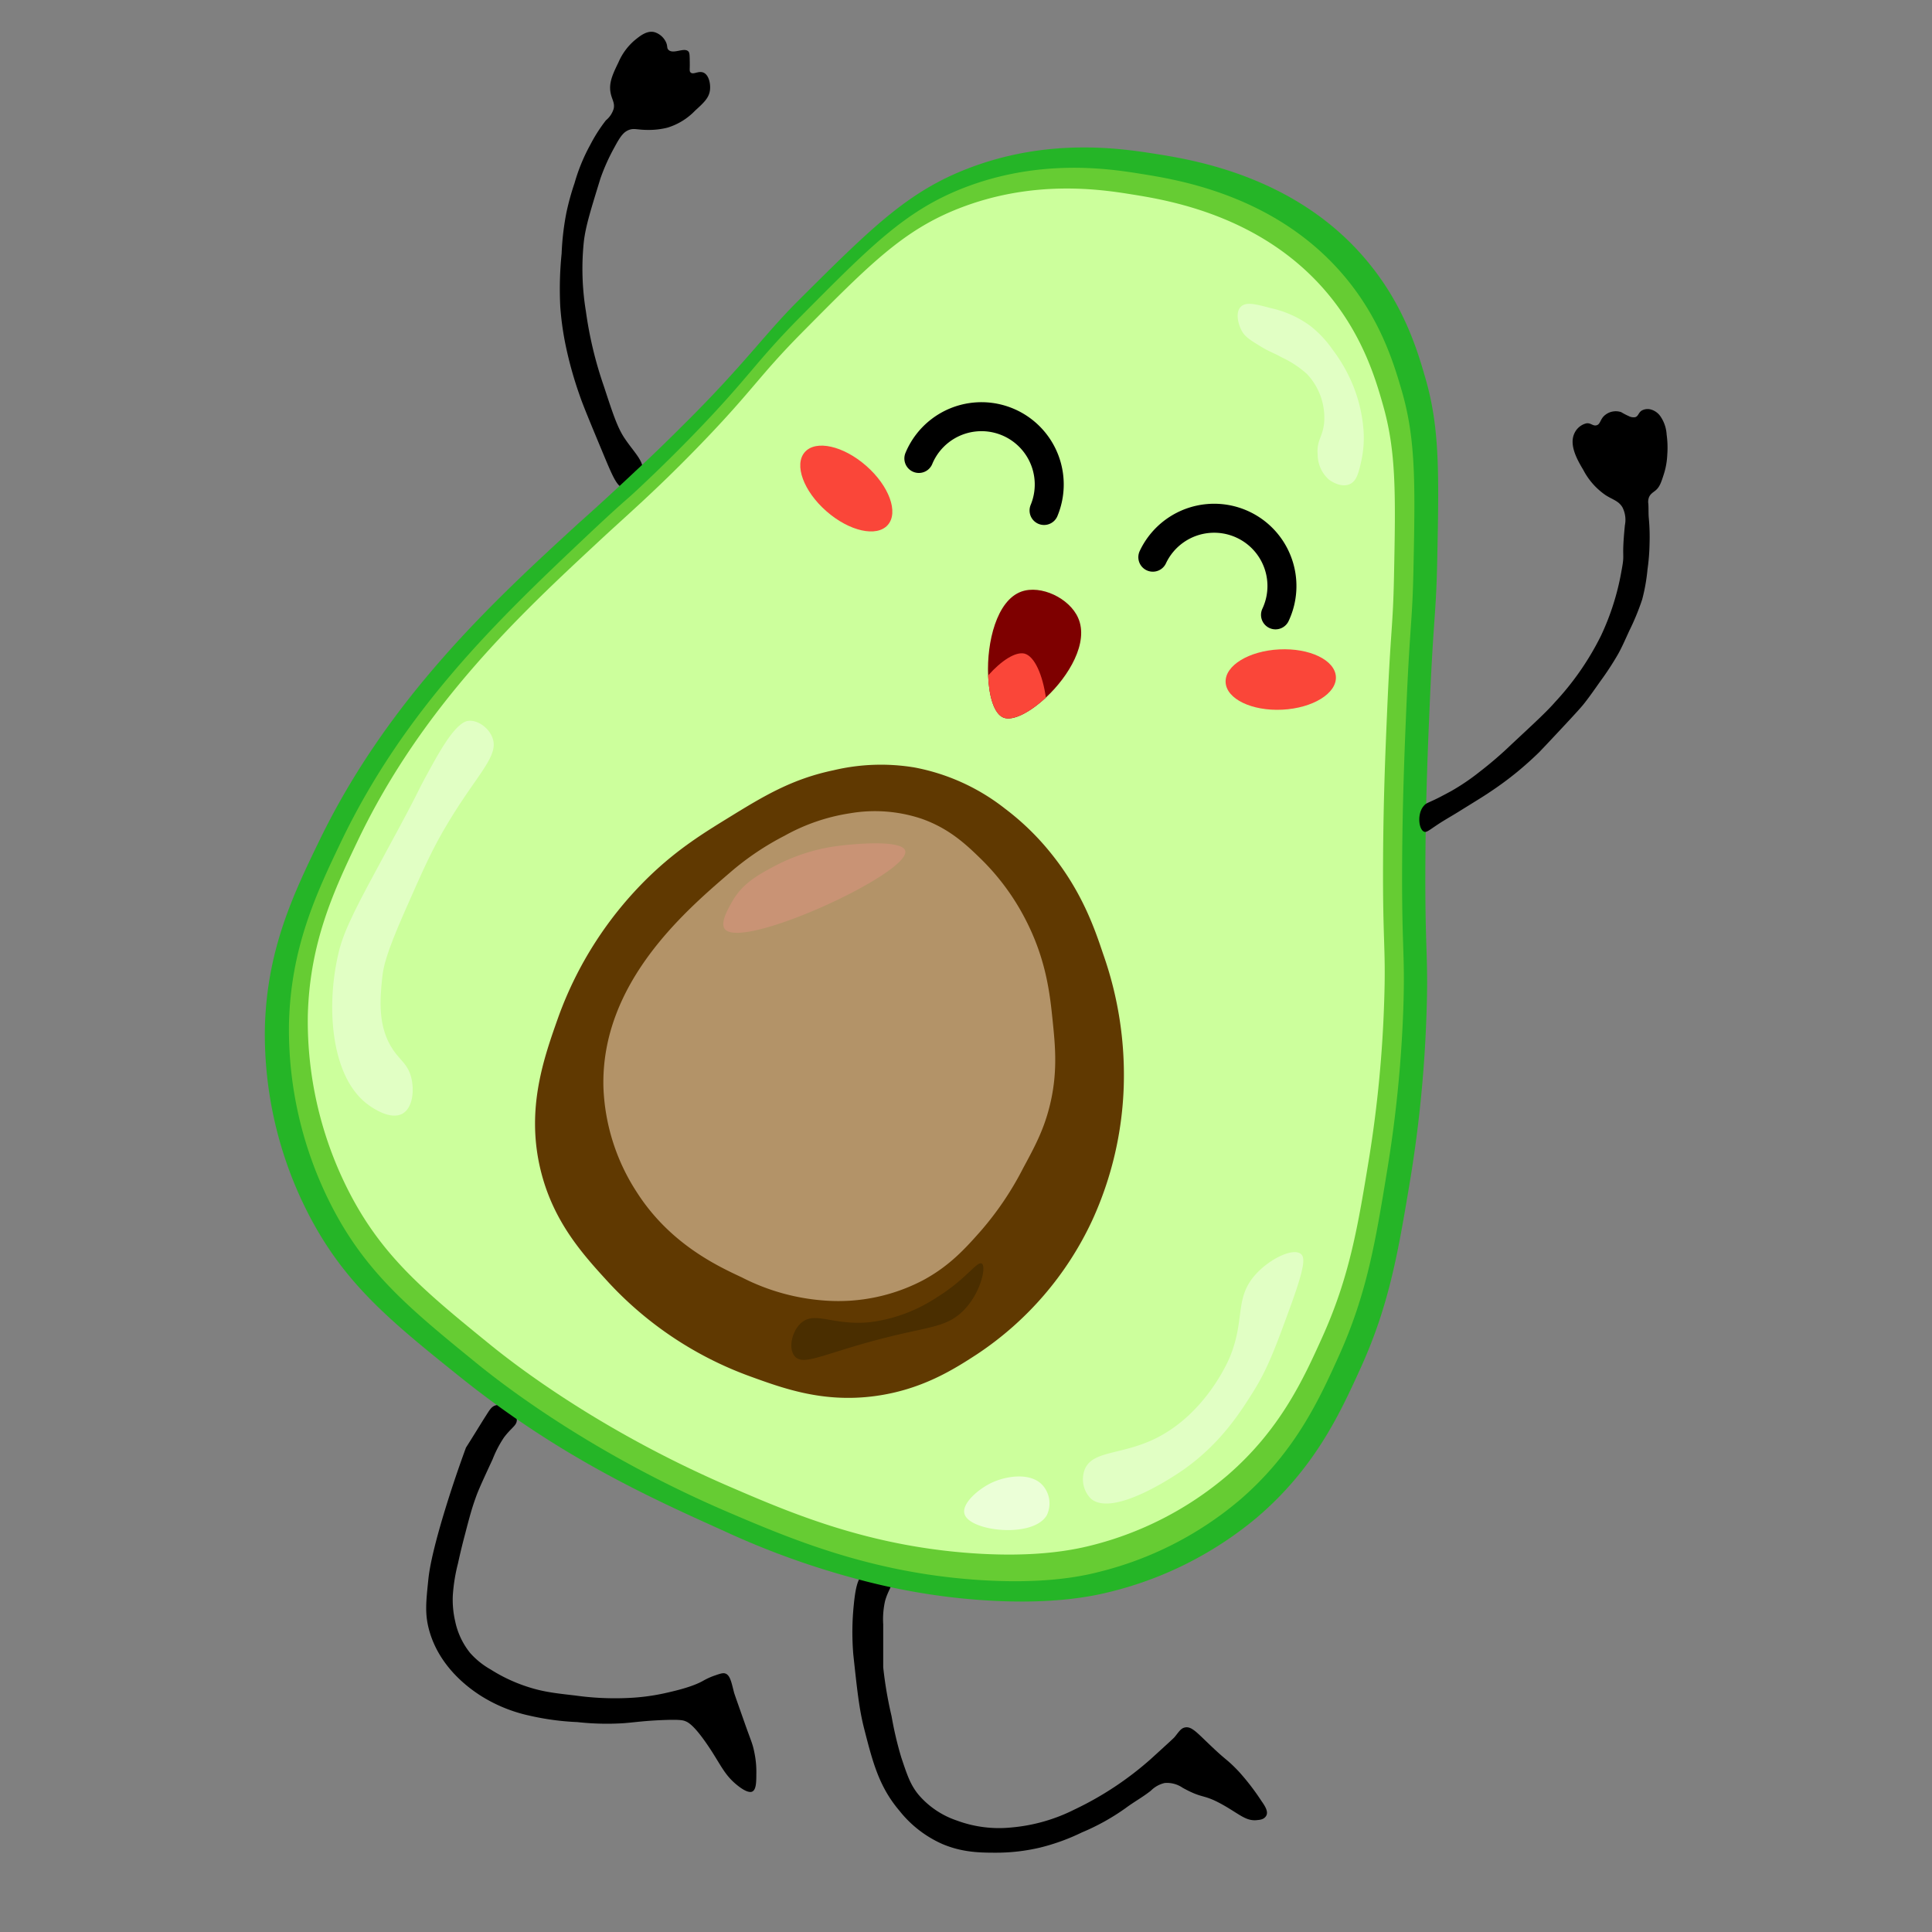 <svg id="Layer_1" data-name="Layer 1" xmlns="http://www.w3.org/2000/svg" width="400" height="400" viewBox="0 0 400 400">
  <rect x="0" y="0" width="400" height="400" fill="#808080" stroke="none"/>
  <defs>
    <style>
      .cls-1 {
        fill: #25b527;
      }

      .cls-2 {
        fill: #6c3;
      }

      .cls-3 {
        fill: #ccff9c;
      }

      .cls-4 {
        fill: #603901;
      }

      .cls-5 {
        fill: #b39368;
      }

      .cls-6 {
        fill: #c99375;
      }

      .cls-7 {
        fill: #4a2e00;
      }

      .cls-11, .cls-8 {
        fill: none;
      }

      .cls-8 {
        stroke: #000;
        stroke-linecap: round;
        stroke-miterlimit: 10;
        stroke-width: 6px;
      }

      .cls-9 {
        fill: #fa4639;
      }

      .cls-10 {
        fill: #7e0000;
      }

      .cls-12, .cls-13 {
        fill: #fff;
      }

      .cls-12 {
        opacity: 0.41;
      }

      .cls-13 {
        opacity: 0.6;
      }
    </style>
  </defs>
  <g>
    <path d="M184.48,327.36c.38,1-.57,1.74-1.23,4.08a17.09,17.09,0,0,0-.39,4.87c0,5.72,0,8.58,0,8.89a82.56,82.56,0,0,0,1.73,10.12,73.56,73.56,0,0,0,2,8.51c1.24,3.72,1.88,5.65,3.56,7.72a17.94,17.94,0,0,0,7.92,5.36,25.1,25.1,0,0,0,11.31,1.45,35.89,35.89,0,0,0,13-3.68,67.17,67.17,0,0,0,15.91-10.52c3.15-2.87,4.72-4.3,4.89-4.51.92-1.13,1.3-1.83,2.16-2,1.31-.27,2.41,1,4.82,3.29,4.06,3.91,3.6,3,6.25,5.76a49.19,49.19,0,0,1,4.77,6.19c.64.91,1.46,2.12,1,3s-1.48.89-1.89.94c-2.28.27-3.6-1.17-7-3.1-4.32-2.44-4-1.15-8.42-3.58a5.73,5.73,0,0,0-3.73-1,5.87,5.87,0,0,0-2.85,1.58c-1.64,1.31-3.5,2.32-5.19,3.58a46.24,46.24,0,0,1-9.12,5.08,43.46,43.46,0,0,1-8.59,3.12,39.6,39.6,0,0,1-9.34,1.07c-3.29,0-6.89-.08-10.93-1.79a23.38,23.38,0,0,1-8.89-6.88c-4.25-5-5.54-10.06-7.34-17.1-1-3.95-1.41-7.71-2.22-15.24a55.8,55.8,0,0,1,.1-10.34c.45-4.61,1.13-5.8,2.14-6.36C180.84,324.8,183.92,325.8,184.48,327.36Z"/>
    <path d="M107,294c0,1.14-1.1,1.54-2.65,3.6a23.17,23.17,0,0,0-2.36,4.53c-2,4.31-3,6.47-3.54,8.06-.8,2.21-1.29,4.08-2.26,7.8-.5,1.89-.94,3.72-1.37,5.7a35.83,35.83,0,0,0-1.07,6.63,19.58,19.58,0,0,0,.48,5.3,15.45,15.45,0,0,0,3.1,6.6,16.45,16.45,0,0,0,4.26,3.43,33.14,33.14,0,0,0,7.35,3.49c3.34,1.12,5.81,1.4,10.19,1.9a58.82,58.82,0,0,0,10.84.51,43.87,43.87,0,0,0,7.71-1c2.08-.47,5.76-1.31,8-2.62a14.29,14.29,0,0,1,2.45-1.08c1-.35,1.57-.52,2-.38,1.06.32,1.31,1.9,1.86,4,.06.23.78,2.27,2.22,6.35,1.27,3.62,1.62,4.14,2,6.15a19.46,19.46,0,0,1,.38,4.39c0,1.84-.08,3.17-.83,3.56-.19.1-1,.42-3.16-1.34-2.37-1.92-3.13-3.67-5.25-7-3.46-5.35-4.86-6-5.49-6.24-.46-.18-1.13-.37-4.88-.21s-5.65.47-7.86.64a55.14,55.14,0,0,1-9.59-.23,54.29,54.29,0,0,1-9.88-1.33,31.27,31.27,0,0,1-10.36-4.28c-1.79-1.19-8.44-5.63-10.52-13.72-.81-3.18-.57-5.54-.09-10.17.15-1.45.62-5.42,4-16.2.86-2.73,2.12-6.56,3.79-11.12,1.78-2.8,3.1-5,4-6.4s1.27-2.13,2.19-2.37C104.47,290.5,107,292.34,107,294Z"/>
    <path d="M133,97.83c.49-2.3-1.63-4-3.73-7.16-1.44-2.17-2.38-5-4.25-10.72a80.55,80.55,0,0,1-3.71-15.46,54.26,54.26,0,0,1-.44-14.4c.37-3.23,1.41-6.53,3.44-13.13a41.46,41.46,0,0,1,2.91-6.47c1.22-2.29,1.91-3.18,3-3.59s1.65,0,4,0a15.81,15.81,0,0,0,4-.48,13.34,13.34,0,0,0,5.71-3.53c1.8-1.64,2.85-2.61,3.06-4.22.16-1.32-.23-3.13-1.31-3.62s-2.13.52-2.71-.06c-.27-.26-.14-.58-.16-1.93s0-2.15-.29-2.41c-.86-.92-3.13.66-4.12-.33-.41-.41-.11-.76-.55-1.66a3.88,3.88,0,0,0-2.34-2c-1.58-.41-3.05.81-4.17,1.73a12.48,12.48,0,0,0-3.3,4.53c-1.16,2.39-2.06,4.25-1.6,6.41.27,1.3.89,2,.61,3.2a4.92,4.92,0,0,1-1.6,2.38,32.81,32.81,0,0,0-3.24,5.07,37.94,37.94,0,0,0-3.25,7.91,53.39,53.39,0,0,0-1.68,6.07,55.29,55.29,0,0,0-1,8.52A72.77,72.77,0,0,0,116,63.53a60.92,60.92,0,0,0,1.27,8.71A79.58,79.58,0,0,0,120,81.82c.67,2,2.19,5.65,5.18,12.83,1.75,4.17,2.65,6.26,4.06,6.42S132.58,99.61,133,97.83Z"/>
    <g>
      <path class="cls-1" d="M119.48,108.61c.3-.28,2.79-2.47,6.13-5.54,2.43-2.23,4.43-4.09,5.8-5.39,2.37-2.19,5.88-5.51,10-9.64C154,75.58,158.28,69.21,165.31,62.21c15.06-15,22.59-22.49,35-27.29,16.5-6.4,31.44-4.24,38.56-3.12,8.17,1.28,30.13,4.72,44.79,23,7.27,9,9.93,18.22,11.43,23.41,3,10.29,2.85,19.64,2.47,37.91-.24,11.39-.74,11-1.57,30.11-.36,8.37-.8,18.86-.88,32.07-.12,18.86.65,19.41.24,31.38a265.62,265.62,0,0,1-3.3,34.09c-2.59,15.58-4.43,26.62-10.59,40-4.12,9-9.28,20.21-21.19,30.38a75.26,75.26,0,0,1-30.54,15.45c-4,1-12.46,2.69-26.81,1.66A134.18,134.18,0,0,1,178,327.07a168.72,168.72,0,0,1-28.24-10.16c-15.56-7-34.06-15.41-54.72-32-14.4-11.55-23.83-19.29-31.2-33.6a81.4,81.4,0,0,1-9-38.48c.4-16.11,5.81-27.54,11.26-38.75C80.47,144.42,102.41,124.28,119.48,108.61Z"/>
      <path class="cls-2" d="M121.83,110.64c3.29-3.1,6-5.59,7.89-7.23s3.73-3.44,6-5.59c1.79-1.73,4.29-4.18,7.21-7.17C155.24,78,156.08,75.31,165.76,65.54,180.19,51,187.41,43.69,199.27,39c15.82-6.22,30.14-4.12,37-3,7.84,1.25,28.88,4.59,43,22.33,7,8.79,9.52,17.71,11,22.74,2.86,10,2.74,19.1,2.37,36.86-.23,11.07-.71,10.7-1.5,29.27-.34,8.14-.76,18.33-.84,31.18-.11,18.32.63,18.86.24,30.5A262.86,262.86,0,0,1,287.25,242c-2.48,15.15-4.24,25.89-10.14,38.93-3.95,8.71-8.9,19.64-20.31,29.52a71.63,71.63,0,0,1-29.28,15c-3.87,1-11.94,2.61-25.69,1.61-21.71-1.57-37.83-8.32-51-13.95C121.65,300.62,103,285.78,98.38,282c-13.8-11.23-22.84-18.75-29.91-32.67a80,80,0,0,1-8.64-37.41c.38-15.65,5.56-26.76,10.79-37.66C83.86,146.65,103.36,128.07,121.83,110.64Z"/>
      <path class="cls-3" d="M123.66,112.38c6-5.61,11.37-10.12,20.35-19.32,11.94-12.25,12.75-14.82,22.1-24.27C180.06,54.71,187,47.67,198.5,43.16c15.29-6,29.13-4,35.72-2.93,7.57,1.21,27.92,4.44,41.5,21.58,6.74,8.5,9.21,17.12,10.6,22,2.77,9.67,2.64,18.45,2.29,35.61-.22,10.71-.68,10.34-1.44,28.3-.34,7.86-.75,17.71-.82,30.12-.1,17.72.61,18.24.23,29.48a253.88,253.88,0,0,1-3.05,32c-2.4,14.65-4.1,25-9.81,37.63-3.81,8.42-8.59,19-19.62,28.53A69.44,69.44,0,0,1,225.8,320c-3.74.93-11.54,2.52-24.82,1.56-21-1.52-36.57-8-49.28-13.49C123.49,296,105.46,281.65,101,278c-13.34-10.85-22.08-18.12-28.91-31.57a77.48,77.48,0,0,1-8.36-36.16c.38-15.13,5.38-25.86,10.43-36.4C87.52,146,107.85,127.09,123.66,112.38Z"/>
    </g>
    <g>
      <path class="cls-4" d="M134.27,181.6c5.92-5.75,11.34-9.09,16.61-12.33,7.3-4.5,13.12-8,21.67-9.79a42.49,42.49,0,0,1,16.76-.59,43.26,43.26,0,0,1,18.74,8.51,53.48,53.48,0,0,1,9.63,9.37c6.32,7.86,8.92,15.38,10.71,20.73a75.2,75.2,0,0,1,4.27,27.33,72.13,72.13,0,0,1-6.53,27.84,67.3,67.3,0,0,1-23.85,27.71c-4.82,3.14-11.46,7.36-21.12,8.66-10.72,1.44-18.93-1.56-26-4.13a74.64,74.64,0,0,1-29.13-19.36c-5.29-5.77-11.47-12.52-14.1-23.29-3.08-12.66.64-23.16,3.68-31.72A76.91,76.91,0,0,1,134.27,181.6Z"/>
      <path class="cls-5" d="M151.17,180.63a57.16,57.16,0,0,1,11.27-7.6A40.12,40.12,0,0,1,176,168.38a30.45,30.45,0,0,1,14.74,1.11c5.92,2.06,9.5,5.56,12.6,8.59a48.71,48.71,0,0,1,9.3,12.92c4,8,4.75,14.94,5.29,20.23s1.14,11-.69,18.09c-1.25,4.85-3.11,8.27-5.42,12.55a64.54,64.54,0,0,1-8.77,13c-3.11,3.51-6.43,7.24-12,10.22a37.77,37.77,0,0,1-20.25,4.18,44.36,44.36,0,0,1-17.21-4.8c-5.14-2.4-15-7-21.84-17.78A42.59,42.59,0,0,1,124.93,225C124.44,203.59,141.68,188.78,151.17,180.63Z"/>
      <path class="cls-6" d="M151.51,186.79c2.13-3.85,5.46-5.67,8.78-7.43a38.68,38.68,0,0,1,12.22-4.08c4-.6,14.23-1.49,14.9.85,1.29,4.56-34.14,20.86-37.39,16.16C149.15,191,150.61,188.41,151.51,186.79Z"/>
      <path class="cls-7" d="M165.84,273.93c2.9-2.6,6.61.6,14.32-.19a32.42,32.42,0,0,0,13.9-5.2c6-3.71,8.26-7.55,9.22-6.92s-.22,6.09-3.81,9.72c-3,3-6.1,3.28-12.83,4.82-15.22,3.49-20.2,7-22.14,4.59C163.19,279.14,163.94,275.64,165.84,273.93Z"/>
    </g>
    <path class="cls-8" d="M190.24,94.92a14,14,0,1,1,25.92,10.77"/>
    <path class="cls-8" d="M238.68,115.36a14,14,0,0,1,25.4,11.94"/>
    <ellipse class="cls-9" cx="175.22" cy="101.15" rx="6.25" ry="11.43" transform="translate(-16.36 166.19) rotate(-48.75)"/>
    <ellipse class="cls-9" cx="265.17" cy="140.68" rx="11.43" ry="6.25" transform="translate(-6.67 13.37) rotate(-2.85)"/>
    <path class="cls-10" d="M216.54,144.42c-3.3,3.08-6.87,4.94-8.8,4.15s-3-4.4-3.16-8.72c-.3-6.87,1.76-15.5,6.86-17.36,4.05-1.47,10,1.36,11.78,5.45C225.47,133,221.3,140,216.54,144.42Z"/>
    <path class="cls-11" d="M211.85,161.67c-3.83,2-10.07-.06-12.39-3.88-3-5,.69-12.94,5.12-17.94.18,4.32,1.3,7.94,3.16,8.72s5.5-1.07,8.8-4.15C217.5,151.06,216.46,159.27,211.85,161.67Z"/>
    <path class="cls-9" d="M216.54,144.42c-3.3,3.08-6.87,4.94-8.8,4.15s-3-4.4-3.16-8.72c2.71-3.06,5.69-5,7.56-4.52C214.22,135.9,215.87,139.77,216.54,144.42Z"/>
    <path d="M297.7,165.24s.63-.31,2.71-1.43a45.56,45.56,0,0,0,5.91-4,78.63,78.63,0,0,0,6.48-5.57c4.95-4.62,7.44-6.91,9.13-8.85a57.88,57.88,0,0,0,9.53-13.76,52.58,52.58,0,0,0,4.28-13.59c.74-3.9-.07-1.87.68-9.31a5.68,5.68,0,0,0-.51-3.69c-.79-1.33-1.92-1.54-3.45-2.5a14.34,14.34,0,0,1-4.65-5.24c-1.12-1.88-3.06-5.13-1.82-7.64a3.7,3.7,0,0,1,2.4-2c.95-.19,1.39.63,2.2.38s.68-1.33,1.8-2.17a3.52,3.52,0,0,1,3.26-.54,13.57,13.57,0,0,0,1.55.81,2.14,2.14,0,0,0,1.36.23c.69-.22.62-.93,1.38-1.39a2.56,2.56,0,0,1,1.85-.2,3.59,3.59,0,0,1,2.07,1.55,7.4,7.4,0,0,1,1.2,3.66,19.54,19.54,0,0,1,.13,4.16,15.36,15.36,0,0,1-.66,3.86c-.6,1.87-.9,2.81-1.78,3.54-.48.4-1.1.71-1.38,1.5a2.73,2.73,0,0,0-.1,1.26c.07,1,0,2,.1,3a42.82,42.82,0,0,1,.15,5.3,42.17,42.17,0,0,1-.42,5.26A38.15,38.15,0,0,1,340,124.1a50.56,50.56,0,0,1-2.71,6.57c-1.09,2.4-1.63,3.6-2.35,4.87a61.52,61.52,0,0,1-3.66,5.58c-1.51,2.15-2.27,3.22-3.24,4.46-.51.65-1.13,1.39-5.55,6.11-2.89,3.09-3.38,3.58-3.77,4-2.13,2.08-3.89,3.54-4.59,4.12a69.15,69.15,0,0,1-5.63,4.15c-1.36.93-3.14,2-6.66,4.19-1.33.82-2.69,1.58-4,2.44-2,1.32-2.48,1.81-3,1.6-1.14-.46-1.49-3.83,0-5.41C295.29,166.25,295.59,166.28,297.7,165.24Z"/>
    <path class="cls-12" d="M225.85,310.28c4.75,4.08,18.45-5.48,19.32-6.1,7.59-5.39,11.62-11.79,14.23-15.93,3.1-4.93,4.71-9.36,7.93-18.2,2.89-8,2.85-9.73,2-10.43-1.56-1.29-6.18.85-9.15,4-4.71,5-2.3,9.33-5.5,17.22-.31.79-5,11.86-15.48,17-7.09,3.47-13.1,2.41-14.65,6.48A5.72,5.72,0,0,0,225.85,310.28Z"/>
    <path class="cls-13" d="M205.52,306.89c2.93-1.33,8.14-2.16,10.53.84a5.67,5.67,0,0,1,.7,5.94c-2.74,4.87-15.94,3.42-17.05-.19C199,311.32,202.63,308.19,205.52,306.89Z"/>
    <path class="cls-12" d="M76.41,228.86c-7.93-5.57-9-20.44-6.29-31.69,1.15-4.85,4.08-10.23,9.92-21,7.92-14.56,5.37-10.42,9-17,1.76-3.18,5.18-9.55,7.86-9.92,1.87-.26,4.19,1.32,5,3.35,1.58,3.81-2.87,7.34-9,17.51-3.35,5.5-5.28,9.9-9.15,18.69s-4.4,11.43-4.63,13.76c-.43,4.17-1,10.09,2.33,14.9,1.51,2.16,3,2.94,3.68,5.59s.35,6.3-1.78,7.51C80.86,232,77.07,229.33,76.41,228.86Z"/>
    <path class="cls-12" d="M263.05,63.78a21.74,21.74,0,0,1,8.31,3.75,22.67,22.67,0,0,1,4.52,4.83A32.53,32.53,0,0,1,280.21,80a30.69,30.69,0,0,1,2.07,8.8,22.42,22.42,0,0,1-.47,6.78c-.53,2.34-.94,4-2.34,4.65-1.55.71-3.44-.24-4.41-1a7,7,0,0,1-2.25-5.08c-.25-3,1-3.55,1.33-6.52a13.18,13.18,0,0,0-3.54-10.19,21,21,0,0,0-5.25-3.46c-1.78-1-2.52-1.13-4.35-2.26-2.19-1.34-3.3-2-4-3.4s-1.21-3.65-.14-4.77S259.9,62.94,263.05,63.78Z"/>
  </g>
</svg>
